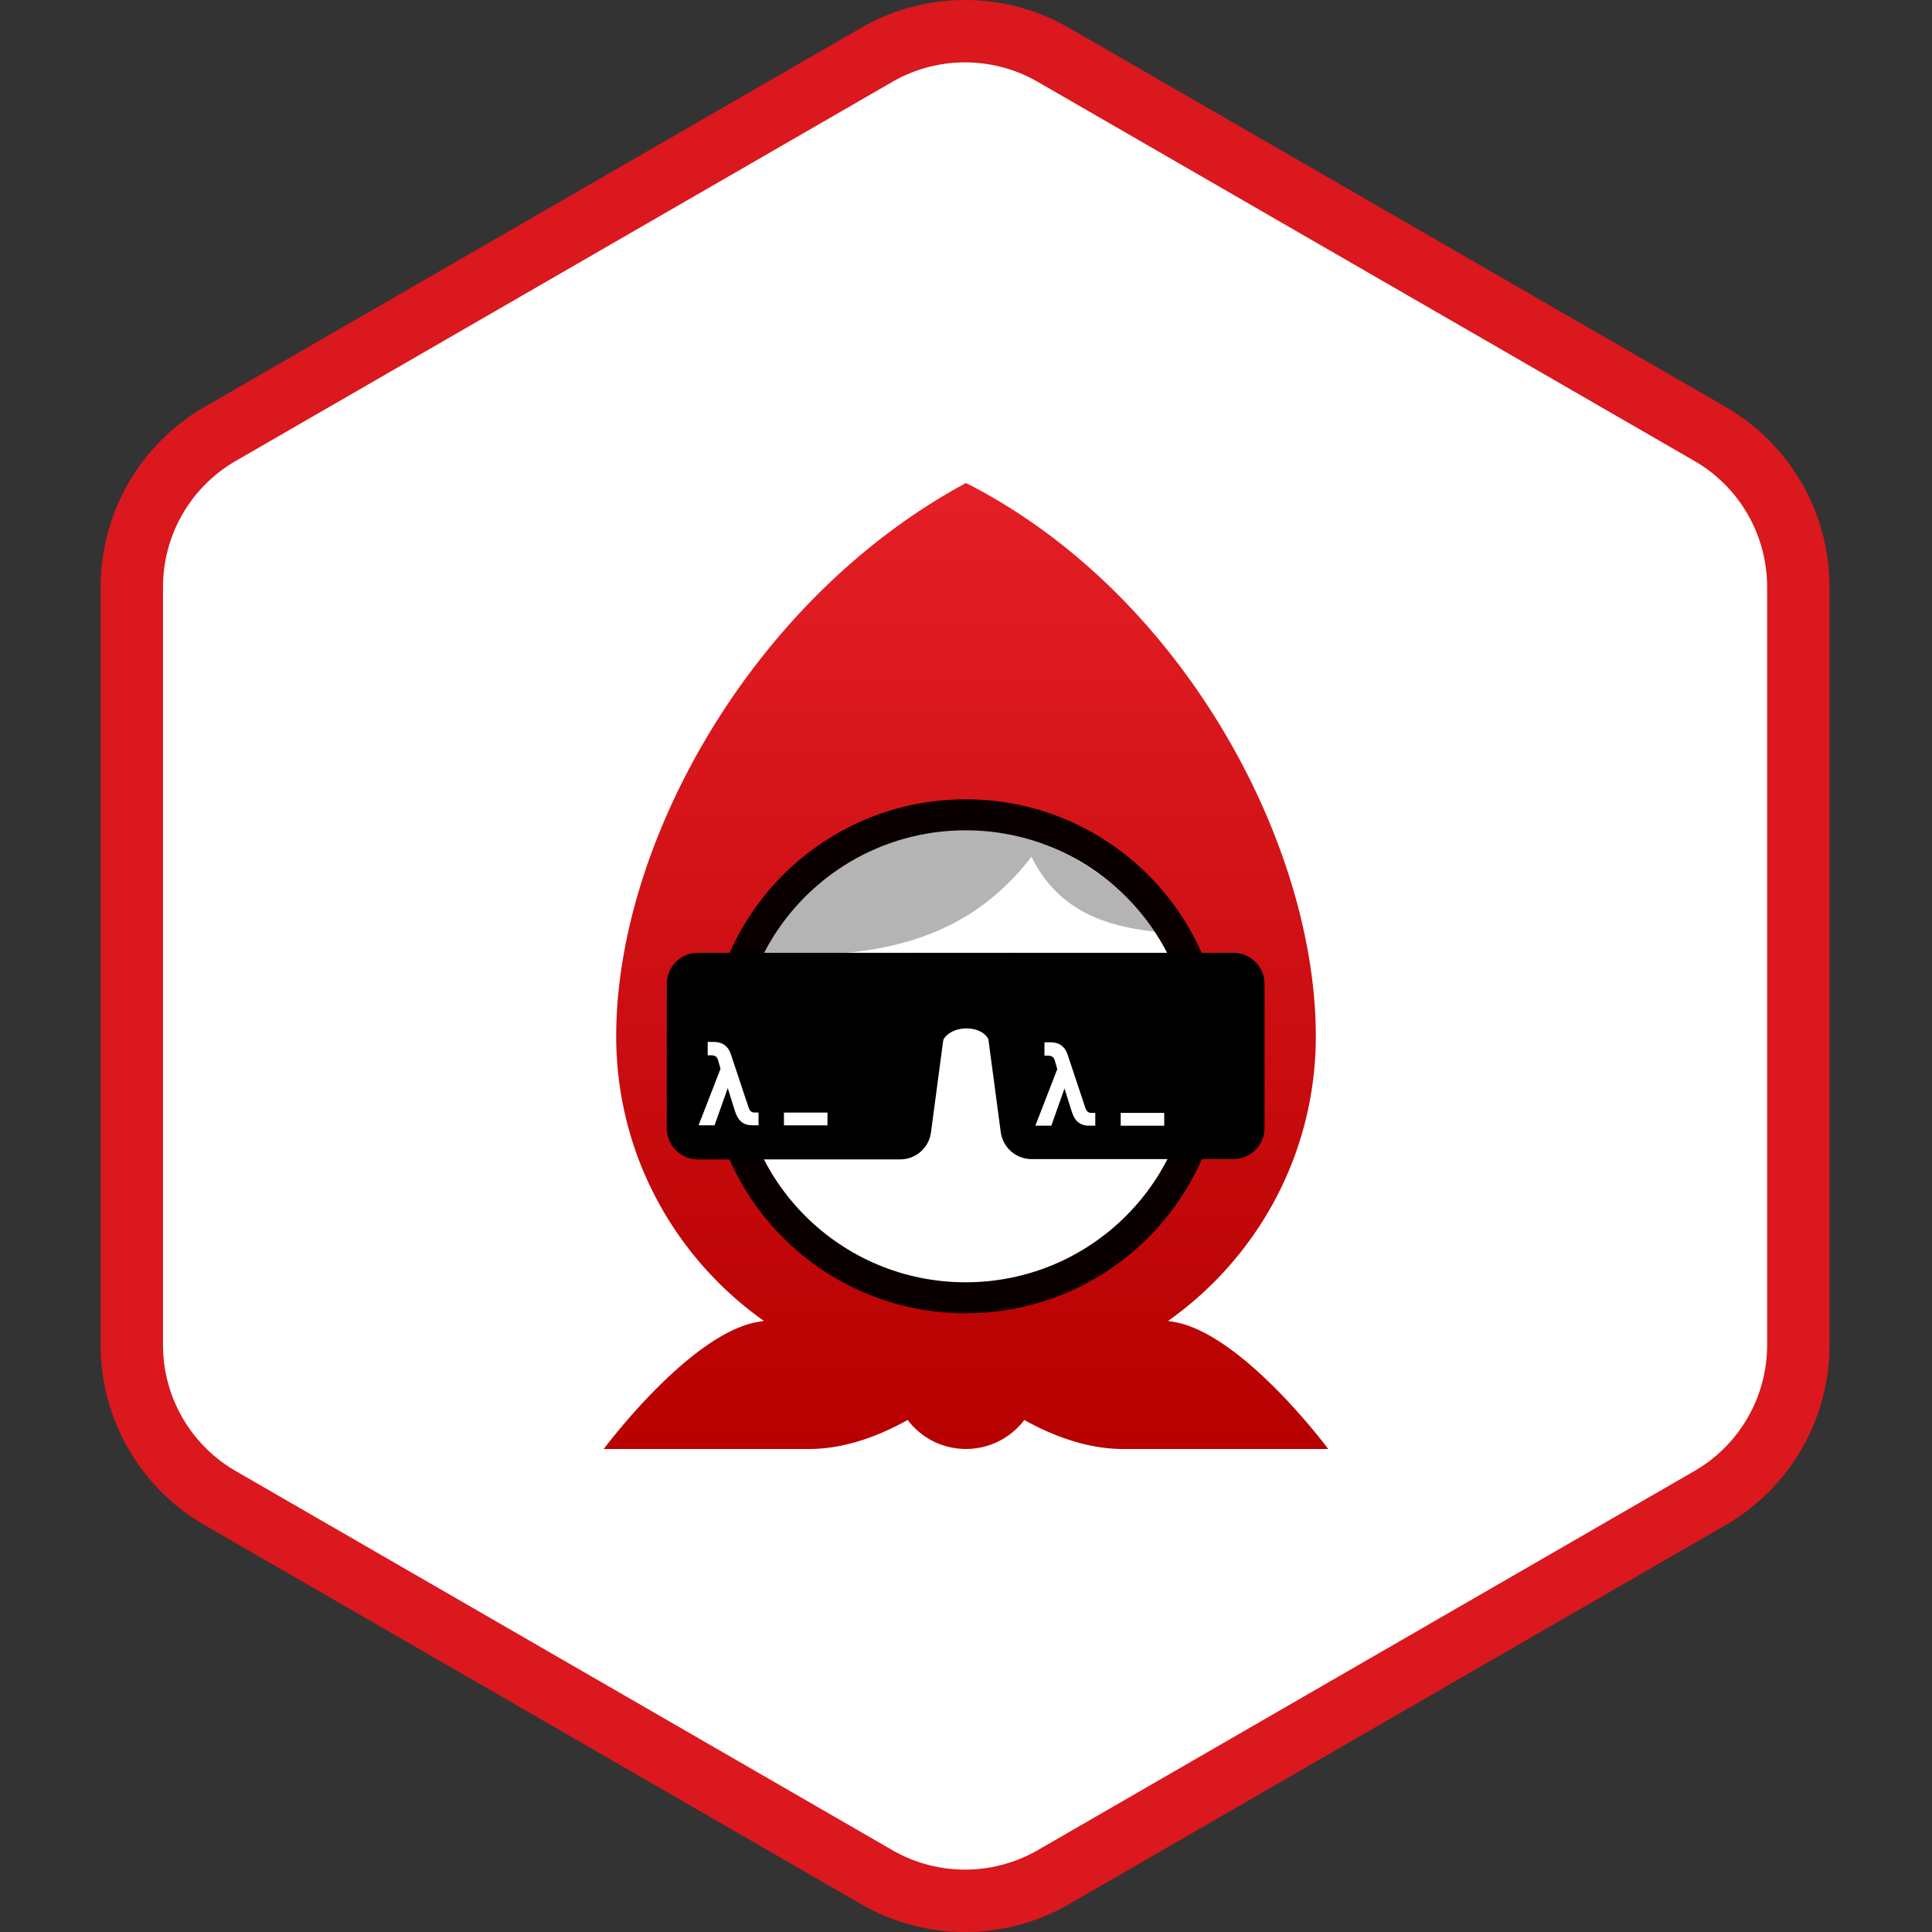 <svg width="96" height="96" fill="none" xmlns="http://www.w3.org/2000/svg">
  <rect width="100%" height="100%" fill="#333333" stroke="none"/>
  <path d="M44 2.309a8 8 0 018 0l33.569 19.381a8 8 0 014 6.928v38.762a8 8 0 01-4 6.928L52 93.691a8 8 0 01-8 0L10.431 74.309a8 8 0 01-4-6.928V28.619a8 8 0 014-6.928L44 2.309z" fill="#fff"/>
  <path fill-rule="evenodd" clip-rule="evenodd" d="M84.191 22.902L51.57 4.069a7.233 7.233 0 00-7.233 0L11.716 22.902a7.233 7.233 0 00-3.617 6.264v37.667a7.233 7.233 0 003.617 6.264L44.337 91.931a7.233 7.233 0 007.233 0l32.621-18.834a7.233 7.233 0 003.616-6.264v-37.667a7.233 7.233 0 00-3.616-6.264zM53.12 1.384a10.333 10.333 0 00-10.333 0L10.166 20.218A10.333 10.333 0 005 29.166v37.667a10.333 10.333 0 005.167 8.949l32.621 18.834a10.333 10.333 0 0010.333 0l32.62-18.834a10.333 10.333 0 005.167-8.949v-37.667a10.333 10.333 0 00-5.167-8.949L53.12 1.384z" fill="#DA181D"/>
  <path fill-rule="evenodd" clip-rule="evenodd" d="M58.039 65.638c4.443-3.14 7.343-8.308 7.343-14.152C65.382 41.911 58.738 29.451 48 24c-10.642 5.74-17.382 17.912-17.382 27.485 0 5.844 2.9 11.012 7.343 14.152a5.807 5.807 0 00-.467.081C34.118 66.454 30 72 30 72h10.197c1.814 0 3.539-.679 4.904-1.442.663.875 1.714 1.44 2.898 1.44s2.236-.566 2.898-1.44C52.263 71.32 53.988 72 55.803 72H66s-4.118-5.546-7.494-6.281a5.807 5.807 0 00-.467-.081z" fill="url(#paint0_linear)"/>
  <path d="M47.981 64.486c6.645 0 12.032-5.372 12.032-11.999 0-6.627-5.387-11.999-12.032-11.999s-12.032 5.372-12.032 11.999c0 6.627 5.387 11.999 12.032 11.999z" fill="#fff"/>
  <path d="M37.532 47.363c7.127.501 11.337-1.233 14.253-5.528 0 0-5.62-1.888-9.039 0-3.407 1.881-5.215 5.528-5.215 5.528z" fill="#B4B4B4"/>
  <path d="M57.464 46.304c-2.858-.308-5.408-1.233-6.624-4.719 0 0 2.527.575 5.079 2.893 2.651 2.408 1.545 1.825 1.545 1.825z" fill="#B4B4B4"/>
  <path fill-rule="evenodd" clip-rule="evenodd" d="M47.981 41.258c-6.219 0-11.26 5.027-11.26 11.229 0 6.202 5.041 11.229 11.26 11.229 6.218 0 11.26-5.027 11.26-11.229 0-6.202-5.041-11.229-11.26-11.229zM35.176 52.487c0-7.053 5.733-12.77 12.805-12.77 7.072 0 12.805 5.717 12.805 12.77 0 7.053-5.733 12.77-12.805 12.77-7.072 0-12.805-5.717-12.805-12.77z" fill="#0A0000"/>
  <path d="M50.356 47.344h-4.751l1.159 1.156v3.467c.174-1.136 2.337-1.175 2.453 0l.29-3.467.85-1.156z" fill="#000"/>
  <path d="M33.133 48.885c0-.851.692-1.541 1.545-1.541h11.005c.934 0 1.654.82 1.532 1.744l-.956 7.184c-.102.766-.757 1.338-1.532 1.338H34.678c-.853 0-1.545-.69-1.545-1.541v-7.184z" fill="#000"/>
  <path d="M37.691 55.917v-.636h-.214c-.139 0-.232-.098-.278-.243l-.881-2.647c-.058-.168-.128-.289-.22-.381-.174-.179-.4-.237-.655-.237h-.278v.664h.185c.156 0 .278.058.33.243l.122.427-1.089 2.808h.794l.655-1.849.348 1.115c.133.433.359.734.869.734h.313zM38.954 55.282v.636h2.163v-.636h-2.163z" fill="#fff"/>
  <path d="M48.773 49.088c-.123-.923.598-1.744 1.532-1.744h10.983c.853 0 1.545.69 1.545 1.541v7.169c0 .851-.692 1.541-1.545 1.541H51.259c-.774 0-1.429-.572-1.532-1.338l-.955-7.169z" fill="#000"/>
  <path d="M54.424 55.934v-.636h-.214c-.139 0-.232-.098-.278-.243l-.881-2.646c-.058-.168-.127-.289-.22-.381-.174-.179-.4-.237-.655-.237h-.278v.664h.185c.157 0 .278.058.33.243l.122.428-1.089 2.808h.794l.655-1.849.348 1.115c.133.433.359.734.869.734h.313zM55.687 55.299v.636h2.163v-.636h-2.163z" fill="#fff"/>
  <defs>
    <linearGradient id="paint0_linear" x1="48.618" y1="24" x2="48.618" y2="72.018" gradientUnits="userSpaceOnUse">
      <stop stop-color="#E41F26"/>
      <stop offset="1" stop-color="#B70000"/>
    </linearGradient>
  </defs>
</svg>

